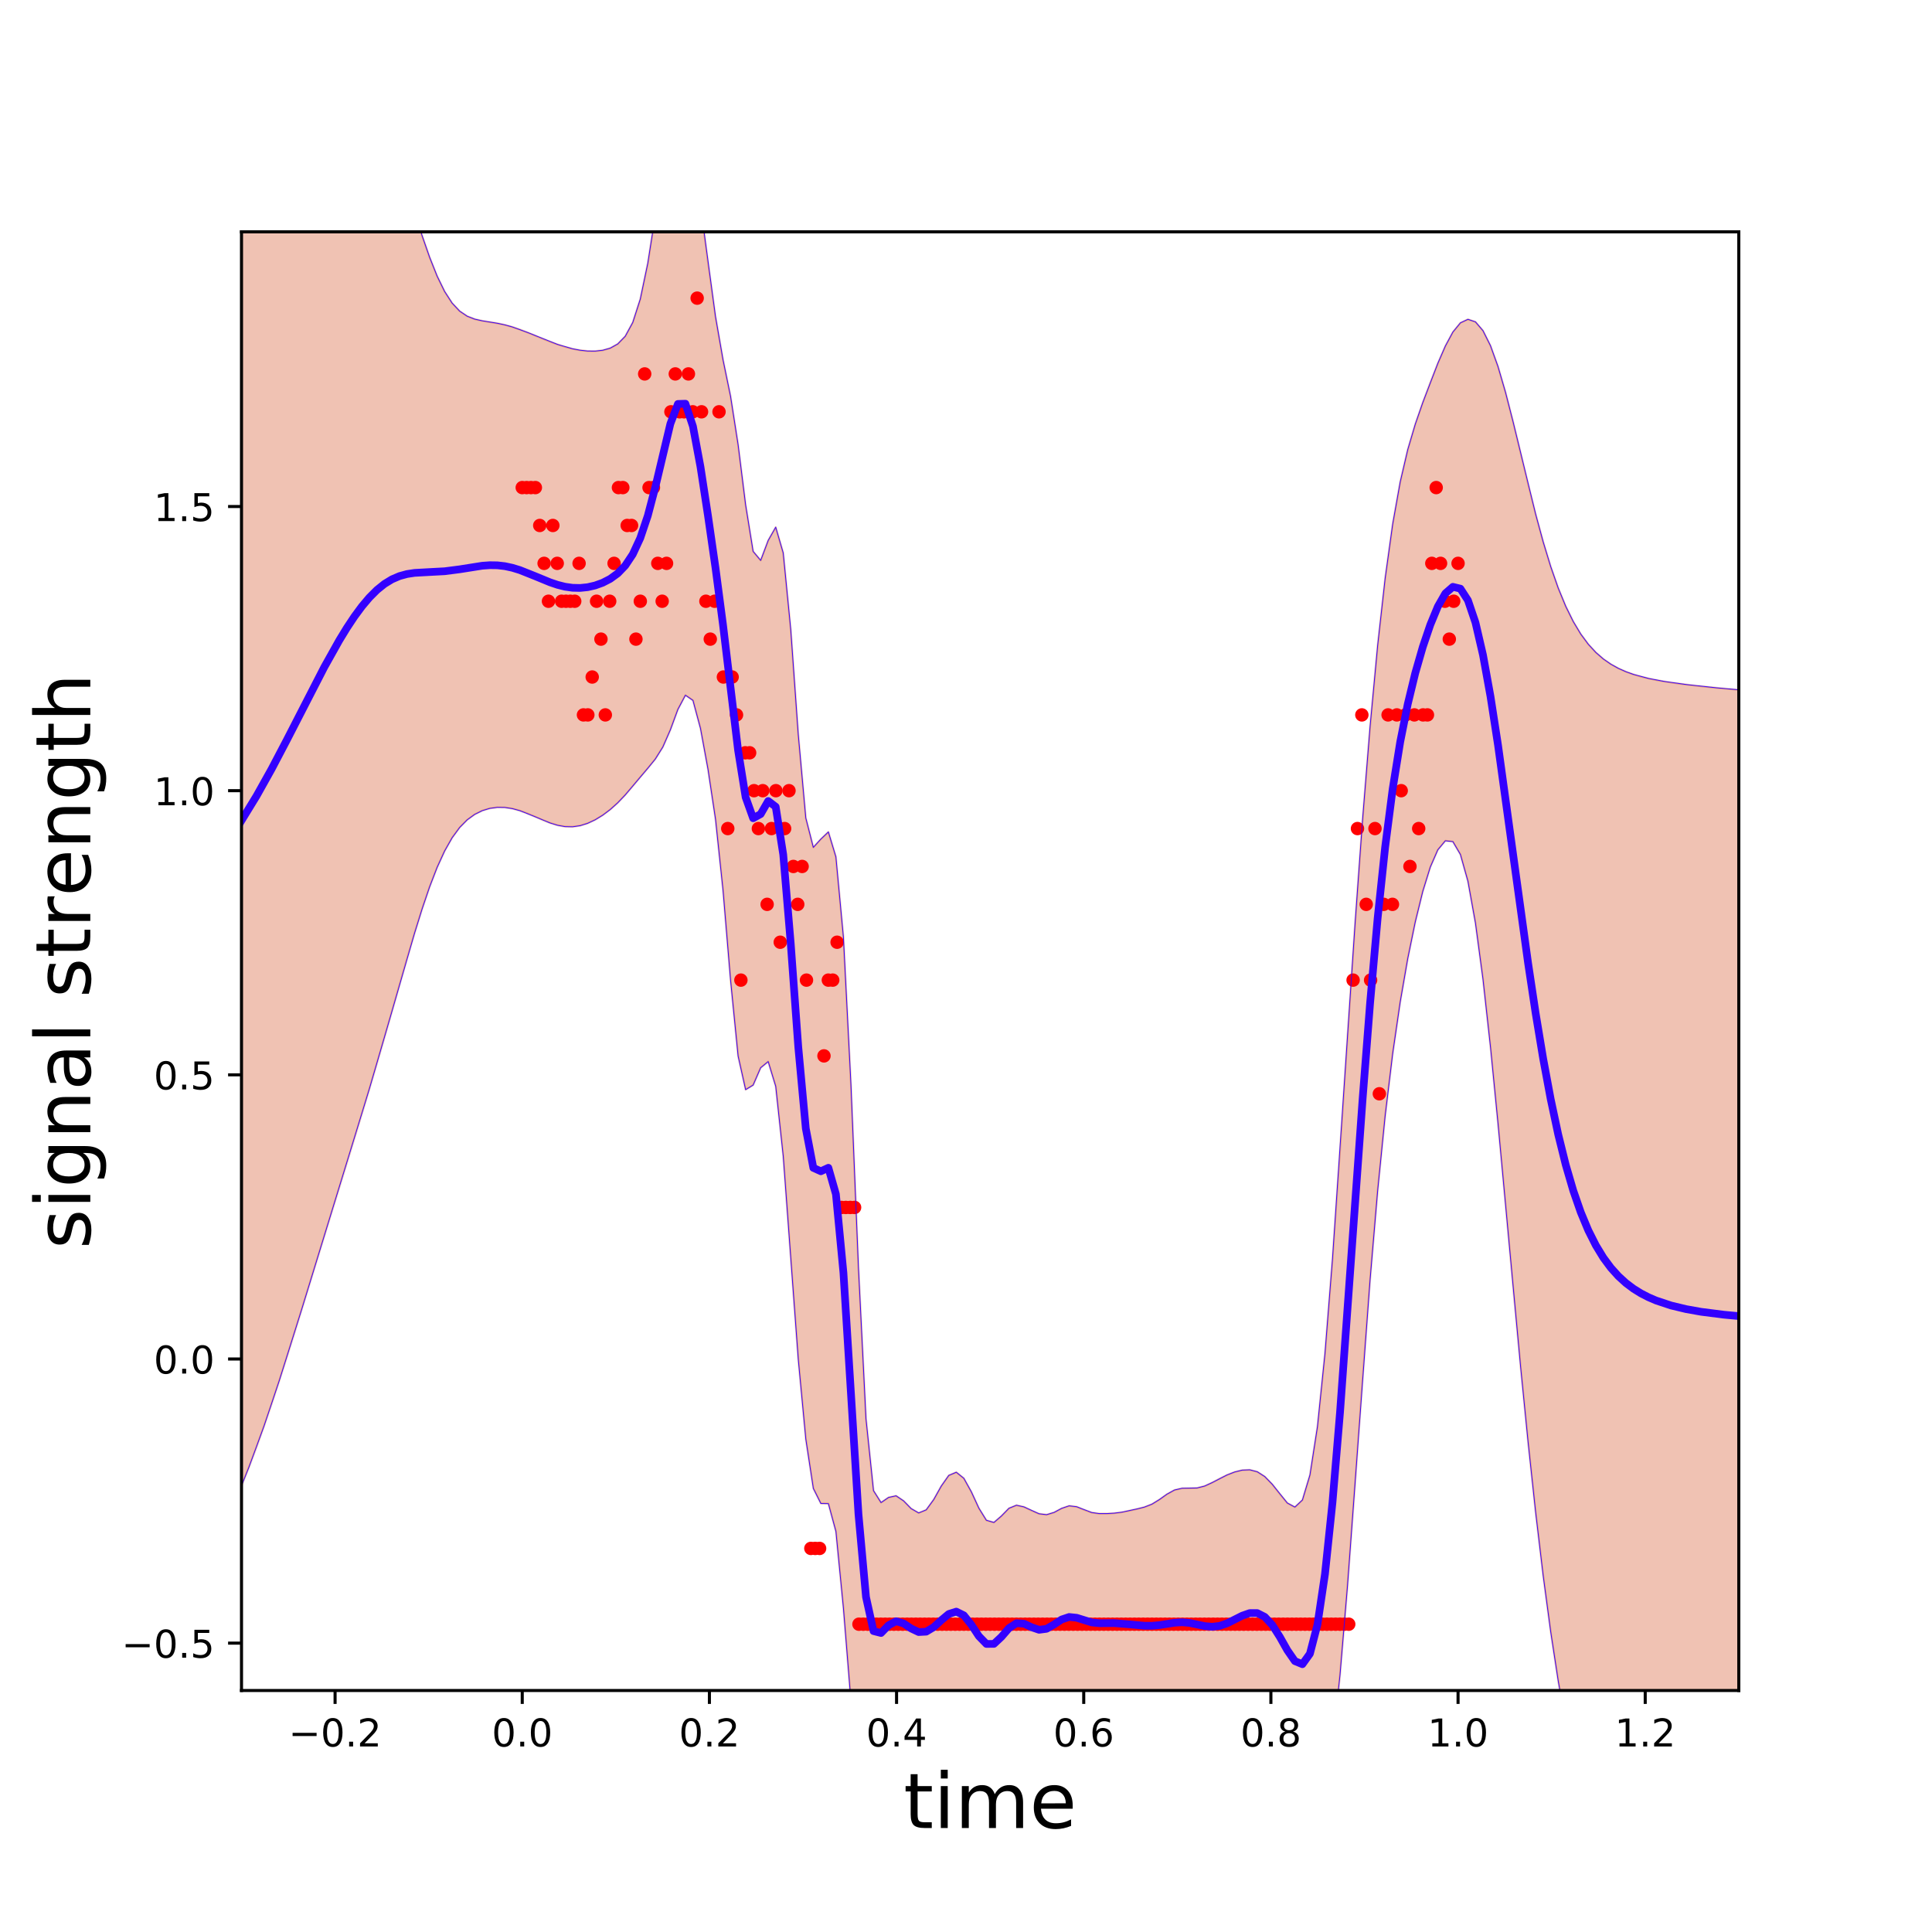 <?xml version="1.0" encoding="utf-8" standalone="no"?>
<!DOCTYPE svg PUBLIC "-//W3C//DTD SVG 1.1//EN"
  "http://www.w3.org/Graphics/SVG/1.1/DTD/svg11.dtd">
<!-- Created with matplotlib (http://matplotlib.org/) -->
<svg height="504pt" version="1.1" viewBox="0 0 504 504" width="504pt" xmlns="http://www.w3.org/2000/svg" xmlns:xlink="http://www.w3.org/1999/xlink">
 <defs>
  <style type="text/css">
*{stroke-linecap:butt;stroke-linejoin:round;}
  </style>
 </defs>
 <g id="figure_1">
  <g id="patch_1">
   <path d="M 0 504 
L 504 504 
L 504 0 
L 0 0 
z
" style="fill:none;"/>
  </g>
  <g id="axes_1">
   <g id="patch_2">
    <path d="M 63 441 
L 453.6 441 
L 453.6 60.48 
L 63 60.48 
z
" style="fill:none;"/>
   </g>
   <g id="patch_3">
    <path clip-path="url(#p4cba44357f)" d="M 63 40.498 
L 64.963 39.16 
L 66.926 37.792 
L 68.888 36.396 
L 70.851 34.977 
L 72.814 33.54 
L 74.777 32.095 
L 76.74 30.659 
L 78.703 29.253 
L 80.665 27.911 
L 82.628 26.68 
L 84.591 25.617 
L 86.554 24.796 
L 88.517 24.305 
L 90.479 24.242 
L 92.442 24.715 
L 94.405 25.837 
L 96.368 27.71 
L 98.331 30.417 
L 100.293 34 
L 102.256 38.438 
L 104.219 43.631 
L 106.182 49.389 
L 108.145 55.441 
L 110.108 61.454 
L 112.07 67.082 
L 114.033 72.016 
L 115.996 76.042 
L 117.959 79.075 
L 119.922 81.168 
L 121.884 82.485 
L 123.847 83.249 
L 125.81 83.688 
L 127.773 84 
L 129.736 84.324 
L 131.698 84.743 
L 133.661 85.289 
L 135.624 85.955 
L 137.587 86.712 
L 139.55 87.519 
L 141.513 88.334 
L 143.475 89.119 
L 145.438 89.84 
L 147.401 90.47 
L 149.364 90.983 
L 151.327 91.358 
L 153.289 91.571 
L 155.252 91.592 
L 157.215 91.374 
L 159.178 90.819 
L 161.141 89.73 
L 163.104 87.716 
L 165.066 84.114 
L 167.029 78.019 
L 168.992 68.649 
L 170.955 56.115 
L 172.918 42.25 
L 174.88 30.716 
L 176.843 25.69 
L 178.806 29.264 
L 180.769 39.719 
L 182.732 53.504 
L 184.694 68.385 
L 186.657 82.607 
L 188.62 93.858 
L 190.583 103.376 
L 192.546 115.962 
L 194.509 131.68 
L 196.471 143.836 
L 198.434 146.188 
L 200.397 140.979 
L 202.36 137.52 
L 204.323 144.24 
L 206.285 164.208 
L 208.248 191.629 
L 210.211 213.374 
L 212.174 221.044 
L 214.137 218.886 
L 216.099 217.023 
L 218.062 223.516 
L 220.025 244.467 
L 221.988 282.907 
L 223.951 330.747 
L 225.914 370.11 
L 227.876 388.862 
L 229.839 391.973 
L 231.802 390.629 
L 233.765 390.204 
L 235.728 391.53 
L 237.69 393.54 
L 239.653 394.673 
L 241.616 393.875 
L 243.579 391.183 
L 245.542 387.676 
L 247.505 384.885 
L 249.467 384.054 
L 251.43 385.628 
L 253.393 389.157 
L 255.356 393.418 
L 257.319 396.59 
L 259.281 397.164 
L 261.244 395.467 
L 263.207 393.459 
L 265.17 392.662 
L 267.133 393.104 
L 269.095 394.056 
L 271.058 394.892 
L 273.021 395.134 
L 274.984 394.537 
L 276.947 393.484 
L 278.91 392.821 
L 280.872 393.06 
L 282.835 393.873 
L 284.798 394.568 
L 286.761 394.849 
L 288.724 394.852 
L 290.686 394.732 
L 292.649 394.482 
L 294.612 394.087 
L 296.575 393.643 
L 298.538 393.154 
L 300.501 392.387 
L 302.463 391.178 
L 304.426 389.776 
L 306.389 388.695 
L 308.352 388.241 
L 310.315 388.23 
L 312.277 388.162 
L 314.24 387.666 
L 316.203 386.764 
L 318.166 385.714 
L 320.129 384.75 
L 322.091 383.99 
L 324.054 383.509 
L 326.017 383.427 
L 327.98 383.931 
L 329.943 385.186 
L 331.906 387.206 
L 333.868 389.727 
L 335.831 392.088 
L 337.794 393.148 
L 339.757 391.309 
L 341.72 384.781 
L 343.682 372.158 
L 345.645 353.053 
L 347.608 328.361 
L 349.571 299.969 
L 351.534 270.137 
L 353.496 240.899 
L 355.459 213.708 
L 357.422 189.399 
L 359.385 168.379 
L 361.348 150.816 
L 363.311 136.686 
L 365.273 125.704 
L 367.236 117.29 
L 369.199 110.655 
L 371.162 104.999 
L 373.125 99.76 
L 375.087 94.774 
L 377.05 90.257 
L 379.013 86.615 
L 380.976 84.219 
L 382.939 83.298 
L 384.902 83.959 
L 386.864 86.252 
L 388.827 90.175 
L 390.79 95.624 
L 392.753 102.356 
L 394.716 110.001 
L 396.678 118.119 
L 398.641 126.277 
L 400.604 134.102 
L 402.567 141.324 
L 404.53 147.777 
L 406.492 153.387 
L 408.455 158.156 
L 410.418 162.135 
L 412.381 165.405 
L 414.344 168.06 
L 416.307 170.196 
L 418.269 171.904 
L 420.232 173.266 
L 422.195 174.353 
L 424.158 175.224 
L 426.121 175.927 
L 428.083 176.503 
L 430.046 176.981 
L 432.009 177.385 
L 433.972 177.735 
L 435.935 178.042 
L 437.897 178.318 
L 439.86 178.57 
L 441.823 178.804 
L 443.786 179.022 
L 445.749 179.227 
L 447.712 179.421 
L 449.674 179.606 
L 451.637 179.782 
L 453.6 179.949 
L 453.6 506.707 
L 451.637 506.528 
L 449.674 506.316 
L 447.712 506.062 
L 445.749 505.759 
L 443.786 505.398 
L 441.823 504.966 
L 439.86 504.45 
L 437.897 503.831 
L 435.935 503.091 
L 433.972 502.202 
L 432.009 501.134 
L 430.046 499.85 
L 428.083 498.303 
L 426.121 496.44 
L 424.158 494.193 
L 422.195 491.484 
L 420.232 488.217 
L 418.269 484.283 
L 416.307 479.553 
L 414.344 473.883 
L 412.381 467.114 
L 410.418 459.075 
L 408.455 449.594 
L 406.492 438.509 
L 404.53 425.685 
L 402.567 411.034 
L 400.604 394.545 
L 398.641 376.31 
L 396.678 356.56 
L 394.716 335.691 
L 392.753 314.292 
L 390.79 293.147 
L 388.827 273.196 
L 386.864 255.448 
L 384.902 240.812 
L 382.939 229.907 
L 380.976 222.908 
L 379.013 219.559 
L 377.05 219.338 
L 375.087 221.697 
L 373.125 226.199 
L 371.162 232.543 
L 369.199 240.531 
L 367.236 250.1 
L 365.273 261.402 
L 363.311 274.861 
L 361.348 291.099 
L 359.385 310.695 
L 357.422 333.806 
L 355.459 359.795 
L 353.496 387.119 
L 351.534 413.589 
L 349.571 436.939 
L 347.608 455.424 
L 345.645 468.224 
L 343.682 475.486 
L 341.72 478.03 
L 339.757 476.975 
L 337.794 473.52 
L 335.831 468.902 
L 333.868 464.301 
L 331.906 460.638 
L 329.943 458.408 
L 327.98 457.673 
L 326.017 458.176 
L 324.054 459.469 
L 322.091 461 
L 320.129 462.19 
L 318.166 462.57 
L 316.203 461.979 
L 314.24 460.709 
L 312.277 459.377 
L 310.315 458.513 
L 308.352 458.164 
L 306.389 457.953 
L 304.426 457.491 
L 302.463 456.713 
L 300.501 455.841 
L 298.538 455.051 
L 296.575 454.272 
L 294.612 453.403 
L 292.649 452.593 
L 290.686 452.107 
L 288.724 452.005 
L 286.761 452.047 
L 284.798 451.915 
L 282.835 451.499 
L 280.872 450.993 
L 278.91 450.82 
L 276.947 451.472 
L 274.984 453.005 
L 273.021 454.68 
L 271.058 455.436 
L 269.095 454.923 
L 267.133 454.046 
L 265.17 454.226 
L 263.207 456.002 
L 261.244 458.546 
L 259.281 460.516 
L 257.319 461.107 
L 255.356 460.234 
L 253.393 458.534 
L 251.43 457.149 
L 249.467 456.787 
L 247.505 457.196 
L 245.542 457.674 
L 243.579 457.763 
L 241.616 457.432 
L 239.653 456.838 
L 237.69 456.106 
L 235.728 455.492 
L 233.765 455.666 
L 231.802 457.339 
L 229.839 460.031 
L 227.876 462.14 
L 225.914 463.115 
L 223.951 459.257 
L 221.988 443.827 
L 220.025 419.557 
L 218.062 399.492 
L 216.099 392.252 
L 214.137 392.215 
L 212.174 388.282 
L 210.211 375.426 
L 208.248 354.652 
L 206.285 328.231 
L 204.323 301.625 
L 202.36 283.393 
L 200.397 276.939 
L 198.434 278.548 
L 196.471 283.072 
L 194.509 284.263 
L 192.546 275.484 
L 190.583 255.737 
L 188.62 232.296 
L 186.657 213.737 
L 184.694 200.689 
L 182.732 190.021 
L 180.769 182.711 
L 178.806 181.364 
L 176.843 185.068 
L 174.88 190.4 
L 172.918 194.878 
L 170.955 198.013 
L 168.992 200.418 
L 167.029 202.72 
L 165.066 205.088 
L 163.104 207.382 
L 161.141 209.44 
L 159.178 211.202 
L 157.215 212.674 
L 155.252 213.871 
L 153.289 214.788 
L 151.327 215.401 
L 149.364 215.687 
L 147.401 215.642 
L 145.438 215.29 
L 143.475 214.684 
L 141.513 213.904 
L 139.55 213.047 
L 137.587 212.21 
L 135.624 211.486 
L 133.661 210.946 
L 131.698 210.645 
L 129.736 210.617 
L 127.773 210.885 
L 125.81 211.478 
L 123.847 212.447 
L 121.884 213.871 
L 119.922 215.86 
L 117.959 218.536 
L 115.996 221.998 
L 114.033 226.29 
L 112.07 231.378 
L 110.108 237.153 
L 108.145 243.454 
L 106.182 250.104 
L 104.219 256.935 
L 102.256 263.814 
L 100.293 270.651 
L 98.331 277.394 
L 96.368 284.025 
L 94.405 290.553 
L 92.442 296.998 
L 90.479 303.387 
L 88.517 309.746 
L 86.554 316.1 
L 84.591 322.464 
L 82.628 328.841 
L 80.665 335.226 
L 78.703 341.598 
L 76.74 347.928 
L 74.777 354.177 
L 72.814 360.301 
L 70.851 366.254 
L 68.888 371.994 
L 66.926 377.482 
L 64.963 382.688 
L 63 387.589 
z
" style="fill:#cc3300;opacity:0.3;stroke:#cc3300;stroke-linejoin:miter;stroke-width:0.5;"/>
   </g>
   <g id="matplotlib.axis_1">
    <g id="xtick_1">
     <g id="line2d_1">
      <defs>
       <path d="M 0 0 
L 0 3.5 
" id="m734bd3a373" style="stroke:#000000;stroke-width:0.8;"/>
      </defs>
      <g>
       <use style="stroke:#000000;stroke-width:0.8;" x="87.412" xlink:href="#m734bd3a373" y="441"/>
      </g>
     </g>
     <g id="text_1">
      <!-- −0.2 -->
      <defs>
       <path d="M 10.594 35.5 
L 73.188 35.5 
L 73.188 27.203 
L 10.594 27.203 
z
" id="DejaVuSans-2212"/>
       <path d="M 31.781 66.406 
Q 24.172 66.406 20.328 58.906 
Q 16.5 51.422 16.5 36.375 
Q 16.5 21.391 20.328 13.891 
Q 24.172 6.391 31.781 6.391 
Q 39.453 6.391 43.281 13.891 
Q 47.125 21.391 47.125 36.375 
Q 47.125 51.422 43.281 58.906 
Q 39.453 66.406 31.781 66.406 
z
M 31.781 74.219 
Q 44.047 74.219 50.516 64.516 
Q 56.984 54.828 56.984 36.375 
Q 56.984 17.969 50.516 8.266 
Q 44.047 -1.422 31.781 -1.422 
Q 19.531 -1.422 13.062 8.266 
Q 6.594 17.969 6.594 36.375 
Q 6.594 54.828 13.062 64.516 
Q 19.531 74.219 31.781 74.219 
z
" id="DejaVuSans-30"/>
       <path d="M 10.688 12.406 
L 21 12.406 
L 21 0 
L 10.688 0 
z
" id="DejaVuSans-2e"/>
       <path d="M 19.188 8.297 
L 53.609 8.297 
L 53.609 0 
L 7.328 0 
L 7.328 8.297 
Q 12.938 14.109 22.625 23.891 
Q 32.328 33.688 34.812 36.531 
Q 39.547 41.844 41.422 45.531 
Q 43.312 49.219 43.312 52.781 
Q 43.312 58.594 39.234 62.25 
Q 35.156 65.922 28.609 65.922 
Q 23.969 65.922 18.812 64.312 
Q 13.672 62.703 7.812 59.422 
L 7.812 69.391 
Q 13.766 71.781 18.938 73 
Q 24.125 74.219 28.422 74.219 
Q 39.75 74.219 46.484 68.547 
Q 53.219 62.891 53.219 53.422 
Q 53.219 48.922 51.531 44.891 
Q 49.859 40.875 45.406 35.406 
Q 44.188 33.984 37.641 27.219 
Q 31.109 20.453 19.188 8.297 
z
" id="DejaVuSans-32"/>
      </defs>
      <g transform="translate(75.271 455.598)scale(0.1 -0.1)">
       <use xlink:href="#DejaVuSans-2212"/>
       <use x="83.789" xlink:href="#DejaVuSans-30"/>
       <use x="147.412" xlink:href="#DejaVuSans-2e"/>
       <use x="179.199" xlink:href="#DejaVuSans-32"/>
      </g>
     </g>
    </g>
    <g id="xtick_2">
     <g id="line2d_2">
      <g>
       <use style="stroke:#000000;stroke-width:0.8;" x="136.238" xlink:href="#m734bd3a373" y="441"/>
      </g>
     </g>
     <g id="text_2">
      <!-- 0.0 -->
      <g transform="translate(128.286 455.598)scale(0.1 -0.1)">
       <use xlink:href="#DejaVuSans-30"/>
       <use x="63.623" xlink:href="#DejaVuSans-2e"/>
       <use x="95.41" xlink:href="#DejaVuSans-30"/>
      </g>
     </g>
    </g>
    <g id="xtick_3">
     <g id="line2d_3">
      <g>
       <use style="stroke:#000000;stroke-width:0.8;" x="185.062" xlink:href="#m734bd3a373" y="441"/>
      </g>
     </g>
     <g id="text_3">
      <!-- 0.2 -->
      <g transform="translate(177.111 455.598)scale(0.1 -0.1)">
       <use xlink:href="#DejaVuSans-30"/>
       <use x="63.623" xlink:href="#DejaVuSans-2e"/>
       <use x="95.41" xlink:href="#DejaVuSans-32"/>
      </g>
     </g>
    </g>
    <g id="xtick_4">
     <g id="line2d_4">
      <g>
       <use style="stroke:#000000;stroke-width:0.8;" x="233.887" xlink:href="#m734bd3a373" y="441"/>
      </g>
     </g>
     <g id="text_4">
      <!-- 0.4 -->
      <defs>
       <path d="M 37.797 64.312 
L 12.891 25.391 
L 37.797 25.391 
z
M 35.203 72.906 
L 47.609 72.906 
L 47.609 25.391 
L 58.016 25.391 
L 58.016 17.188 
L 47.609 17.188 
L 47.609 0 
L 37.797 0 
L 37.797 17.188 
L 4.891 17.188 
L 4.891 26.703 
z
" id="DejaVuSans-34"/>
      </defs>
      <g transform="translate(225.936 455.598)scale(0.1 -0.1)">
       <use xlink:href="#DejaVuSans-30"/>
       <use x="63.623" xlink:href="#DejaVuSans-2e"/>
       <use x="95.41" xlink:href="#DejaVuSans-34"/>
      </g>
     </g>
    </g>
    <g id="xtick_5">
     <g id="line2d_5">
      <g>
       <use style="stroke:#000000;stroke-width:0.8;" x="282.712" xlink:href="#m734bd3a373" y="441"/>
      </g>
     </g>
     <g id="text_5">
      <!-- 0.6 -->
      <defs>
       <path d="M 33.016 40.375 
Q 26.375 40.375 22.484 35.828 
Q 18.609 31.297 18.609 23.391 
Q 18.609 15.531 22.484 10.953 
Q 26.375 6.391 33.016 6.391 
Q 39.656 6.391 43.531 10.953 
Q 47.406 15.531 47.406 23.391 
Q 47.406 31.297 43.531 35.828 
Q 39.656 40.375 33.016 40.375 
z
M 52.594 71.297 
L 52.594 62.312 
Q 48.875 64.062 45.094 64.984 
Q 41.312 65.922 37.594 65.922 
Q 27.828 65.922 22.672 59.328 
Q 17.531 52.734 16.797 39.406 
Q 19.672 43.656 24.016 45.922 
Q 28.375 48.188 33.594 48.188 
Q 44.578 48.188 50.953 41.516 
Q 57.328 34.859 57.328 23.391 
Q 57.328 12.156 50.688 5.359 
Q 44.047 -1.422 33.016 -1.422 
Q 20.359 -1.422 13.672 8.266 
Q 6.984 17.969 6.984 36.375 
Q 6.984 53.656 15.188 63.938 
Q 23.391 74.219 37.203 74.219 
Q 40.922 74.219 44.703 73.484 
Q 48.484 72.75 52.594 71.297 
z
" id="DejaVuSans-36"/>
      </defs>
      <g transform="translate(274.761 455.598)scale(0.1 -0.1)">
       <use xlink:href="#DejaVuSans-30"/>
       <use x="63.623" xlink:href="#DejaVuSans-2e"/>
       <use x="95.41" xlink:href="#DejaVuSans-36"/>
      </g>
     </g>
    </g>
    <g id="xtick_6">
     <g id="line2d_6">
      <g>
       <use style="stroke:#000000;stroke-width:0.8;" x="331.538" xlink:href="#m734bd3a373" y="441"/>
      </g>
     </g>
     <g id="text_6">
      <!-- 0.8 -->
      <defs>
       <path d="M 31.781 34.625 
Q 24.75 34.625 20.719 30.859 
Q 16.703 27.094 16.703 20.516 
Q 16.703 13.922 20.719 10.156 
Q 24.75 6.391 31.781 6.391 
Q 38.812 6.391 42.859 10.172 
Q 46.922 13.969 46.922 20.516 
Q 46.922 27.094 42.891 30.859 
Q 38.875 34.625 31.781 34.625 
z
M 21.922 38.812 
Q 15.578 40.375 12.031 44.719 
Q 8.5 49.078 8.5 55.328 
Q 8.5 64.062 14.719 69.141 
Q 20.953 74.219 31.781 74.219 
Q 42.672 74.219 48.875 69.141 
Q 55.078 64.062 55.078 55.328 
Q 55.078 49.078 51.531 44.719 
Q 48 40.375 41.703 38.812 
Q 48.828 37.156 52.797 32.312 
Q 56.781 27.484 56.781 20.516 
Q 56.781 9.906 50.312 4.234 
Q 43.844 -1.422 31.781 -1.422 
Q 19.734 -1.422 13.25 4.234 
Q 6.781 9.906 6.781 20.516 
Q 6.781 27.484 10.781 32.312 
Q 14.797 37.156 21.922 38.812 
z
M 18.312 54.391 
Q 18.312 48.734 21.844 45.562 
Q 25.391 42.391 31.781 42.391 
Q 38.141 42.391 41.719 45.562 
Q 45.312 48.734 45.312 54.391 
Q 45.312 60.062 41.719 63.234 
Q 38.141 66.406 31.781 66.406 
Q 25.391 66.406 21.844 63.234 
Q 18.312 60.062 18.312 54.391 
z
" id="DejaVuSans-38"/>
      </defs>
      <g transform="translate(323.586 455.598)scale(0.1 -0.1)">
       <use xlink:href="#DejaVuSans-30"/>
       <use x="63.623" xlink:href="#DejaVuSans-2e"/>
       <use x="95.41" xlink:href="#DejaVuSans-38"/>
      </g>
     </g>
    </g>
    <g id="xtick_7">
     <g id="line2d_7">
      <g>
       <use style="stroke:#000000;stroke-width:0.8;" x="380.363" xlink:href="#m734bd3a373" y="441"/>
      </g>
     </g>
     <g id="text_7">
      <!-- 1.0 -->
      <defs>
       <path d="M 12.406 8.297 
L 28.516 8.297 
L 28.516 63.922 
L 10.984 60.406 
L 10.984 69.391 
L 28.422 72.906 
L 38.281 72.906 
L 38.281 8.297 
L 54.391 8.297 
L 54.391 0 
L 12.406 0 
z
" id="DejaVuSans-31"/>
      </defs>
      <g transform="translate(372.411 455.598)scale(0.1 -0.1)">
       <use xlink:href="#DejaVuSans-31"/>
       <use x="63.623" xlink:href="#DejaVuSans-2e"/>
       <use x="95.41" xlink:href="#DejaVuSans-30"/>
      </g>
     </g>
    </g>
    <g id="xtick_8">
     <g id="line2d_8">
      <g>
       <use style="stroke:#000000;stroke-width:0.8;" x="429.188" xlink:href="#m734bd3a373" y="441"/>
      </g>
     </g>
     <g id="text_8">
      <!-- 1.2 -->
      <g transform="translate(421.236 455.598)scale(0.1 -0.1)">
       <use xlink:href="#DejaVuSans-31"/>
       <use x="63.623" xlink:href="#DejaVuSans-2e"/>
       <use x="95.41" xlink:href="#DejaVuSans-32"/>
      </g>
     </g>
    </g>
    <g id="text_9">
     <!-- time -->
     <defs>
      <path d="M 18.312 70.219 
L 18.312 54.688 
L 36.812 54.688 
L 36.812 47.703 
L 18.312 47.703 
L 18.312 18.016 
Q 18.312 11.328 20.141 9.422 
Q 21.969 7.516 27.594 7.516 
L 36.812 7.516 
L 36.812 0 
L 27.594 0 
Q 17.188 0 13.234 3.875 
Q 9.281 7.766 9.281 18.016 
L 9.281 47.703 
L 2.688 47.703 
L 2.688 54.688 
L 9.281 54.688 
L 9.281 70.219 
z
" id="DejaVuSans-74"/>
      <path d="M 9.422 54.688 
L 18.406 54.688 
L 18.406 0 
L 9.422 0 
z
M 9.422 75.984 
L 18.406 75.984 
L 18.406 64.594 
L 9.422 64.594 
z
" id="DejaVuSans-69"/>
      <path d="M 52 44.188 
Q 55.375 50.25 60.062 53.125 
Q 64.75 56 71.094 56 
Q 79.641 56 84.281 50.016 
Q 88.922 44.047 88.922 33.016 
L 88.922 0 
L 79.891 0 
L 79.891 32.719 
Q 79.891 40.578 77.094 44.375 
Q 74.312 48.188 68.609 48.188 
Q 61.625 48.188 57.562 43.547 
Q 53.516 38.922 53.516 30.906 
L 53.516 0 
L 44.484 0 
L 44.484 32.719 
Q 44.484 40.625 41.703 44.406 
Q 38.922 48.188 33.109 48.188 
Q 26.219 48.188 22.156 43.531 
Q 18.109 38.875 18.109 30.906 
L 18.109 0 
L 9.078 0 
L 9.078 54.688 
L 18.109 54.688 
L 18.109 46.188 
Q 21.188 51.219 25.484 53.609 
Q 29.781 56 35.688 56 
Q 41.656 56 45.828 52.969 
Q 50 49.953 52 44.188 
z
" id="DejaVuSans-6d"/>
      <path d="M 56.203 29.594 
L 56.203 25.203 
L 14.891 25.203 
Q 15.484 15.922 20.484 11.062 
Q 25.484 6.203 34.422 6.203 
Q 39.594 6.203 44.453 7.469 
Q 49.312 8.734 54.109 11.281 
L 54.109 2.781 
Q 49.266 0.734 44.188 -0.344 
Q 39.109 -1.422 33.891 -1.422 
Q 20.797 -1.422 13.156 6.188 
Q 5.516 13.812 5.516 26.812 
Q 5.516 40.234 12.766 48.109 
Q 20.016 56 32.328 56 
Q 43.359 56 49.781 48.891 
Q 56.203 41.797 56.203 29.594 
z
M 47.219 32.234 
Q 47.125 39.594 43.094 43.984 
Q 39.062 48.391 32.422 48.391 
Q 24.906 48.391 20.391 44.141 
Q 15.875 39.891 15.188 32.172 
z
" id="DejaVuSans-65"/>
     </defs>
     <g transform="translate(235.708 476.875)scale(0.2 -0.2)">
      <use xlink:href="#DejaVuSans-74"/>
      <use x="39.209" xlink:href="#DejaVuSans-69"/>
      <use x="66.992" xlink:href="#DejaVuSans-6d"/>
      <use x="164.404" xlink:href="#DejaVuSans-65"/>
     </g>
    </g>
   </g>
   <g id="matplotlib.axis_2">
    <g id="ytick_1">
     <g id="line2d_9">
      <defs>
       <path d="M 0 0 
L -3.5 0 
" id="mbf42550486" style="stroke:#000000;stroke-width:0.8;"/>
      </defs>
      <g>
       <use style="stroke:#000000;stroke-width:0.8;" x="63" xlink:href="#mbf42550486" y="428.645"/>
      </g>
     </g>
     <g id="text_10">
      <!-- −0.5 -->
      <defs>
       <path d="M 10.797 72.906 
L 49.516 72.906 
L 49.516 64.594 
L 19.828 64.594 
L 19.828 46.734 
Q 21.969 47.469 24.109 47.828 
Q 26.266 48.188 28.422 48.188 
Q 40.625 48.188 47.75 41.5 
Q 54.891 34.812 54.891 23.391 
Q 54.891 11.625 47.562 5.094 
Q 40.234 -1.422 26.906 -1.422 
Q 22.312 -1.422 17.547 -0.641 
Q 12.797 0.141 7.719 1.703 
L 7.719 11.625 
Q 12.109 9.234 16.797 8.062 
Q 21.484 6.891 26.703 6.891 
Q 35.156 6.891 40.078 11.328 
Q 45.016 15.766 45.016 23.391 
Q 45.016 31 40.078 35.438 
Q 35.156 39.891 26.703 39.891 
Q 22.75 39.891 18.812 39.016 
Q 14.891 38.141 10.797 36.281 
z
" id="DejaVuSans-35"/>
      </defs>
      <g transform="translate(31.717 432.445)scale(0.1 -0.1)">
       <use xlink:href="#DejaVuSans-2212"/>
       <use x="83.789" xlink:href="#DejaVuSans-30"/>
       <use x="147.412" xlink:href="#DejaVuSans-2e"/>
       <use x="179.199" xlink:href="#DejaVuSans-35"/>
      </g>
     </g>
    </g>
    <g id="ytick_2">
     <g id="line2d_10">
      <g>
       <use style="stroke:#000000;stroke-width:0.8;" x="63" xlink:href="#mbf42550486" y="354.518"/>
      </g>
     </g>
     <g id="text_11">
      <!-- 0.0 -->
      <g transform="translate(40.097 358.317)scale(0.1 -0.1)">
       <use xlink:href="#DejaVuSans-30"/>
       <use x="63.623" xlink:href="#DejaVuSans-2e"/>
       <use x="95.41" xlink:href="#DejaVuSans-30"/>
      </g>
     </g>
    </g>
    <g id="ytick_3">
     <g id="line2d_11">
      <g>
       <use style="stroke:#000000;stroke-width:0.8;" x="63" xlink:href="#mbf42550486" y="280.391"/>
      </g>
     </g>
     <g id="text_12">
      <!-- 0.5 -->
      <g transform="translate(40.097 284.19)scale(0.1 -0.1)">
       <use xlink:href="#DejaVuSans-30"/>
       <use x="63.623" xlink:href="#DejaVuSans-2e"/>
       <use x="95.41" xlink:href="#DejaVuSans-35"/>
      </g>
     </g>
    </g>
    <g id="ytick_4">
     <g id="line2d_12">
      <g>
       <use style="stroke:#000000;stroke-width:0.8;" x="63" xlink:href="#mbf42550486" y="206.264"/>
      </g>
     </g>
     <g id="text_13">
      <!-- 1.0 -->
      <g transform="translate(40.097 210.063)scale(0.1 -0.1)">
       <use xlink:href="#DejaVuSans-31"/>
       <use x="63.623" xlink:href="#DejaVuSans-2e"/>
       <use x="95.41" xlink:href="#DejaVuSans-30"/>
      </g>
     </g>
    </g>
    <g id="ytick_5">
     <g id="line2d_13">
      <g>
       <use style="stroke:#000000;stroke-width:0.8;" x="63" xlink:href="#mbf42550486" y="132.136"/>
      </g>
     </g>
     <g id="text_14">
      <!-- 1.5 -->
      <g transform="translate(40.097 135.936)scale(0.1 -0.1)">
       <use xlink:href="#DejaVuSans-31"/>
       <use x="63.623" xlink:href="#DejaVuSans-2e"/>
       <use x="95.41" xlink:href="#DejaVuSans-35"/>
      </g>
     </g>
    </g>
    <g id="text_15">
     <!-- signal strength -->
     <defs>
      <path d="M 44.281 53.078 
L 44.281 44.578 
Q 40.484 46.531 36.375 47.5 
Q 32.281 48.484 27.875 48.484 
Q 21.188 48.484 17.844 46.438 
Q 14.5 44.391 14.5 40.281 
Q 14.5 37.156 16.891 35.375 
Q 19.281 33.594 26.516 31.984 
L 29.594 31.297 
Q 39.156 29.25 43.188 25.516 
Q 47.219 21.781 47.219 15.094 
Q 47.219 7.469 41.188 3.016 
Q 35.156 -1.422 24.609 -1.422 
Q 20.219 -1.422 15.453 -0.562 
Q 10.688 0.297 5.422 2 
L 5.422 11.281 
Q 10.406 8.688 15.234 7.391 
Q 20.062 6.109 24.812 6.109 
Q 31.156 6.109 34.562 8.281 
Q 37.984 10.453 37.984 14.406 
Q 37.984 18.062 35.516 20.016 
Q 33.062 21.969 24.703 23.781 
L 21.578 24.516 
Q 13.234 26.266 9.516 29.906 
Q 5.812 33.547 5.812 39.891 
Q 5.812 47.609 11.281 51.797 
Q 16.75 56 26.812 56 
Q 31.781 56 36.172 55.266 
Q 40.578 54.547 44.281 53.078 
z
" id="DejaVuSans-73"/>
      <path d="M 45.406 27.984 
Q 45.406 37.75 41.375 43.109 
Q 37.359 48.484 30.078 48.484 
Q 22.859 48.484 18.828 43.109 
Q 14.797 37.75 14.797 27.984 
Q 14.797 18.266 18.828 12.891 
Q 22.859 7.516 30.078 7.516 
Q 37.359 7.516 41.375 12.891 
Q 45.406 18.266 45.406 27.984 
z
M 54.391 6.781 
Q 54.391 -7.172 48.188 -13.984 
Q 42 -20.797 29.203 -20.797 
Q 24.469 -20.797 20.266 -20.094 
Q 16.062 -19.391 12.109 -17.922 
L 12.109 -9.188 
Q 16.062 -11.328 19.922 -12.344 
Q 23.781 -13.375 27.781 -13.375 
Q 36.625 -13.375 41.016 -8.766 
Q 45.406 -4.156 45.406 5.172 
L 45.406 9.625 
Q 42.625 4.781 38.281 2.391 
Q 33.938 0 27.875 0 
Q 17.828 0 11.672 7.656 
Q 5.516 15.328 5.516 27.984 
Q 5.516 40.672 11.672 48.328 
Q 17.828 56 27.875 56 
Q 33.938 56 38.281 53.609 
Q 42.625 51.219 45.406 46.391 
L 45.406 54.688 
L 54.391 54.688 
z
" id="DejaVuSans-67"/>
      <path d="M 54.891 33.016 
L 54.891 0 
L 45.906 0 
L 45.906 32.719 
Q 45.906 40.484 42.875 44.328 
Q 39.844 48.188 33.797 48.188 
Q 26.516 48.188 22.312 43.547 
Q 18.109 38.922 18.109 30.906 
L 18.109 0 
L 9.078 0 
L 9.078 54.688 
L 18.109 54.688 
L 18.109 46.188 
Q 21.344 51.125 25.703 53.562 
Q 30.078 56 35.797 56 
Q 45.219 56 50.047 50.172 
Q 54.891 44.344 54.891 33.016 
z
" id="DejaVuSans-6e"/>
      <path d="M 34.281 27.484 
Q 23.391 27.484 19.188 25 
Q 14.984 22.516 14.984 16.5 
Q 14.984 11.719 18.141 8.906 
Q 21.297 6.109 26.703 6.109 
Q 34.188 6.109 38.703 11.406 
Q 43.219 16.703 43.219 25.484 
L 43.219 27.484 
z
M 52.203 31.203 
L 52.203 0 
L 43.219 0 
L 43.219 8.297 
Q 40.141 3.328 35.547 0.953 
Q 30.953 -1.422 24.312 -1.422 
Q 15.922 -1.422 10.953 3.297 
Q 6 8.016 6 15.922 
Q 6 25.141 12.172 29.828 
Q 18.359 34.516 30.609 34.516 
L 43.219 34.516 
L 43.219 35.406 
Q 43.219 41.609 39.141 45 
Q 35.062 48.391 27.688 48.391 
Q 23 48.391 18.547 47.266 
Q 14.109 46.141 10.016 43.891 
L 10.016 52.203 
Q 14.938 54.109 19.578 55.047 
Q 24.219 56 28.609 56 
Q 40.484 56 46.344 49.844 
Q 52.203 43.703 52.203 31.203 
z
" id="DejaVuSans-61"/>
      <path d="M 9.422 75.984 
L 18.406 75.984 
L 18.406 0 
L 9.422 0 
z
" id="DejaVuSans-6c"/>
      <path id="DejaVuSans-20"/>
      <path d="M 41.109 46.297 
Q 39.594 47.172 37.812 47.578 
Q 36.031 48 33.891 48 
Q 26.266 48 22.188 43.047 
Q 18.109 38.094 18.109 28.812 
L 18.109 0 
L 9.078 0 
L 9.078 54.688 
L 18.109 54.688 
L 18.109 46.188 
Q 20.953 51.172 25.484 53.578 
Q 30.031 56 36.531 56 
Q 37.453 56 38.578 55.875 
Q 39.703 55.766 41.062 55.516 
z
" id="DejaVuSans-72"/>
      <path d="M 54.891 33.016 
L 54.891 0 
L 45.906 0 
L 45.906 32.719 
Q 45.906 40.484 42.875 44.328 
Q 39.844 48.188 33.797 48.188 
Q 26.516 48.188 22.312 43.547 
Q 18.109 38.922 18.109 30.906 
L 18.109 0 
L 9.078 0 
L 9.078 75.984 
L 18.109 75.984 
L 18.109 46.188 
Q 21.344 51.125 25.703 53.562 
Q 30.078 56 35.797 56 
Q 45.219 56 50.047 50.172 
Q 54.891 44.344 54.891 33.016 
z
" id="DejaVuSans-68"/>
     </defs>
     <g transform="translate(23.558 325.832)rotate(-90)scale(0.2 -0.2)">
      <use xlink:href="#DejaVuSans-73"/>
      <use x="52.1" xlink:href="#DejaVuSans-69"/>
      <use x="79.883" xlink:href="#DejaVuSans-67"/>
      <use x="143.359" xlink:href="#DejaVuSans-6e"/>
      <use x="206.738" xlink:href="#DejaVuSans-61"/>
      <use x="268.018" xlink:href="#DejaVuSans-6c"/>
      <use x="295.801" xlink:href="#DejaVuSans-20"/>
      <use x="327.588" xlink:href="#DejaVuSans-73"/>
      <use x="379.688" xlink:href="#DejaVuSans-74"/>
      <use x="418.896" xlink:href="#DejaVuSans-72"/>
      <use x="459.979" xlink:href="#DejaVuSans-65"/>
      <use x="521.502" xlink:href="#DejaVuSans-6e"/>
      <use x="584.881" xlink:href="#DejaVuSans-67"/>
      <use x="648.357" xlink:href="#DejaVuSans-74"/>
      <use x="687.566" xlink:href="#DejaVuSans-68"/>
     </g>
    </g>
   </g>
   <g id="line2d_14">
    <defs>
     <path d="M 0 1.25 
C 0.332 1.25 0.649 1.118 0.884 0.884 
C 1.118 0.649 1.25 0.332 1.25 0 
C 1.25 -0.332 1.118 -0.649 0.884 -0.884 
C 0.649 -1.118 0.332 -1.25 0 -1.25 
C -0.332 -1.25 -0.649 -1.118 -0.884 -0.884 
C -1.118 -0.649 -1.25 -0.332 -1.25 0 
C -1.25 0.332 -1.118 0.649 -0.884 0.884 
C -0.649 1.118 -0.332 1.25 0 1.25 
z
" id="m0944c8e574" style="stroke:#ff0000;"/>
    </defs>
    <g clip-path="url(#p4cba44357f)">
     <use style="fill:#ff0000;stroke:#ff0000;" x="136.238" xlink:href="#m0944c8e574" y="127.195"/>
     <use style="fill:#ff0000;stroke:#ff0000;" x="137.378" xlink:href="#m0944c8e574" y="127.195"/>
     <use style="fill:#ff0000;stroke:#ff0000;" x="138.519" xlink:href="#m0944c8e574" y="127.195"/>
     <use style="fill:#ff0000;stroke:#ff0000;" x="139.66" xlink:href="#m0944c8e574" y="127.195"/>
     <use style="fill:#ff0000;stroke:#ff0000;" x="140.801" xlink:href="#m0944c8e574" y="137.078"/>
     <use style="fill:#ff0000;stroke:#ff0000;" x="141.941" xlink:href="#m0944c8e574" y="146.962"/>
     <use style="fill:#ff0000;stroke:#ff0000;" x="143.082" xlink:href="#m0944c8e574" y="156.845"/>
     <use style="fill:#ff0000;stroke:#ff0000;" x="144.223" xlink:href="#m0944c8e574" y="137.078"/>
     <use style="fill:#ff0000;stroke:#ff0000;" x="145.364" xlink:href="#m0944c8e574" y="146.962"/>
     <use style="fill:#ff0000;stroke:#ff0000;" x="146.504" xlink:href="#m0944c8e574" y="156.845"/>
     <use style="fill:#ff0000;stroke:#ff0000;" x="147.645" xlink:href="#m0944c8e574" y="156.845"/>
     <use style="fill:#ff0000;stroke:#ff0000;" x="148.786" xlink:href="#m0944c8e574" y="156.845"/>
     <use style="fill:#ff0000;stroke:#ff0000;" x="149.927" xlink:href="#m0944c8e574" y="156.845"/>
     <use style="fill:#ff0000;stroke:#ff0000;" x="151.068" xlink:href="#m0944c8e574" y="146.962"/>
     <use style="fill:#ff0000;stroke:#ff0000;" x="152.208" xlink:href="#m0944c8e574" y="186.496"/>
     <use style="fill:#ff0000;stroke:#ff0000;" x="153.349" xlink:href="#m0944c8e574" y="186.496"/>
     <use style="fill:#ff0000;stroke:#ff0000;" x="154.49" xlink:href="#m0944c8e574" y="176.613"/>
     <use style="fill:#ff0000;stroke:#ff0000;" x="155.631" xlink:href="#m0944c8e574" y="156.845"/>
     <use style="fill:#ff0000;stroke:#ff0000;" x="156.771" xlink:href="#m0944c8e574" y="166.729"/>
     <use style="fill:#ff0000;stroke:#ff0000;" x="157.912" xlink:href="#m0944c8e574" y="186.496"/>
     <use style="fill:#ff0000;stroke:#ff0000;" x="159.053" xlink:href="#m0944c8e574" y="156.845"/>
     <use style="fill:#ff0000;stroke:#ff0000;" x="160.194" xlink:href="#m0944c8e574" y="146.962"/>
     <use style="fill:#ff0000;stroke:#ff0000;" x="161.334" xlink:href="#m0944c8e574" y="127.195"/>
     <use style="fill:#ff0000;stroke:#ff0000;" x="162.475" xlink:href="#m0944c8e574" y="127.195"/>
     <use style="fill:#ff0000;stroke:#ff0000;" x="163.616" xlink:href="#m0944c8e574" y="137.078"/>
     <use style="fill:#ff0000;stroke:#ff0000;" x="164.757" xlink:href="#m0944c8e574" y="137.078"/>
     <use style="fill:#ff0000;stroke:#ff0000;" x="165.898" xlink:href="#m0944c8e574" y="166.729"/>
     <use style="fill:#ff0000;stroke:#ff0000;" x="167.038" xlink:href="#m0944c8e574" y="156.845"/>
     <use style="fill:#ff0000;stroke:#ff0000;" x="168.179" xlink:href="#m0944c8e574" y="97.544"/>
     <use style="fill:#ff0000;stroke:#ff0000;" x="169.32" xlink:href="#m0944c8e574" y="127.195"/>
     <use style="fill:#ff0000;stroke:#ff0000;" x="170.461" xlink:href="#m0944c8e574" y="127.195"/>
     <use style="fill:#ff0000;stroke:#ff0000;" x="171.601" xlink:href="#m0944c8e574" y="146.962"/>
     <use style="fill:#ff0000;stroke:#ff0000;" x="172.742" xlink:href="#m0944c8e574" y="156.845"/>
     <use style="fill:#ff0000;stroke:#ff0000;" x="173.883" xlink:href="#m0944c8e574" y="146.962"/>
     <use style="fill:#ff0000;stroke:#ff0000;" x="175.024" xlink:href="#m0944c8e574" y="107.427"/>
     <use style="fill:#ff0000;stroke:#ff0000;" x="176.164" xlink:href="#m0944c8e574" y="97.544"/>
     <use style="fill:#ff0000;stroke:#ff0000;" x="177.305" xlink:href="#m0944c8e574" y="107.427"/>
     <use style="fill:#ff0000;stroke:#ff0000;" x="178.446" xlink:href="#m0944c8e574" y="107.427"/>
     <use style="fill:#ff0000;stroke:#ff0000;" x="179.587" xlink:href="#m0944c8e574" y="97.544"/>
     <use style="fill:#ff0000;stroke:#ff0000;" x="180.728" xlink:href="#m0944c8e574" y="107.427"/>
     <use style="fill:#ff0000;stroke:#ff0000;" x="181.868" xlink:href="#m0944c8e574" y="77.776"/>
     <use style="fill:#ff0000;stroke:#ff0000;" x="183.009" xlink:href="#m0944c8e574" y="107.427"/>
     <use style="fill:#ff0000;stroke:#ff0000;" x="184.15" xlink:href="#m0944c8e574" y="156.845"/>
     <use style="fill:#ff0000;stroke:#ff0000;" x="185.291" xlink:href="#m0944c8e574" y="166.729"/>
     <use style="fill:#ff0000;stroke:#ff0000;" x="186.431" xlink:href="#m0944c8e574" y="156.845"/>
     <use style="fill:#ff0000;stroke:#ff0000;" x="187.572" xlink:href="#m0944c8e574" y="107.427"/>
     <use style="fill:#ff0000;stroke:#ff0000;" x="188.713" xlink:href="#m0944c8e574" y="176.613"/>
     <use style="fill:#ff0000;stroke:#ff0000;" x="189.854" xlink:href="#m0944c8e574" y="216.147"/>
     <use style="fill:#ff0000;stroke:#ff0000;" x="190.995" xlink:href="#m0944c8e574" y="176.613"/>
     <use style="fill:#ff0000;stroke:#ff0000;" x="192.135" xlink:href="#m0944c8e574" y="186.496"/>
     <use style="fill:#ff0000;stroke:#ff0000;" x="193.276" xlink:href="#m0944c8e574" y="255.682"/>
     <use style="fill:#ff0000;stroke:#ff0000;" x="194.417" xlink:href="#m0944c8e574" y="196.38"/>
     <use style="fill:#ff0000;stroke:#ff0000;" x="195.558" xlink:href="#m0944c8e574" y="196.38"/>
     <use style="fill:#ff0000;stroke:#ff0000;" x="196.698" xlink:href="#m0944c8e574" y="206.264"/>
     <use style="fill:#ff0000;stroke:#ff0000;" x="197.839" xlink:href="#m0944c8e574" y="216.147"/>
     <use style="fill:#ff0000;stroke:#ff0000;" x="198.98" xlink:href="#m0944c8e574" y="206.264"/>
     <use style="fill:#ff0000;stroke:#ff0000;" x="200.121" xlink:href="#m0944c8e574" y="235.915"/>
     <use style="fill:#ff0000;stroke:#ff0000;" x="201.261" xlink:href="#m0944c8e574" y="216.147"/>
     <use style="fill:#ff0000;stroke:#ff0000;" x="202.402" xlink:href="#m0944c8e574" y="206.264"/>
     <use style="fill:#ff0000;stroke:#ff0000;" x="203.543" xlink:href="#m0944c8e574" y="245.798"/>
     <use style="fill:#ff0000;stroke:#ff0000;" x="204.684" xlink:href="#m0944c8e574" y="216.147"/>
     <use style="fill:#ff0000;stroke:#ff0000;" x="205.825" xlink:href="#m0944c8e574" y="206.264"/>
     <use style="fill:#ff0000;stroke:#ff0000;" x="206.965" xlink:href="#m0944c8e574" y="226.031"/>
     <use style="fill:#ff0000;stroke:#ff0000;" x="208.106" xlink:href="#m0944c8e574" y="235.915"/>
     <use style="fill:#ff0000;stroke:#ff0000;" x="209.247" xlink:href="#m0944c8e574" y="226.031"/>
     <use style="fill:#ff0000;stroke:#ff0000;" x="210.388" xlink:href="#m0944c8e574" y="255.682"/>
     <use style="fill:#ff0000;stroke:#ff0000;" x="211.528" xlink:href="#m0944c8e574" y="403.936"/>
     <use style="fill:#ff0000;stroke:#ff0000;" x="212.669" xlink:href="#m0944c8e574" y="403.936"/>
     <use style="fill:#ff0000;stroke:#ff0000;" x="213.81" xlink:href="#m0944c8e574" y="403.936"/>
     <use style="fill:#ff0000;stroke:#ff0000;" x="214.951" xlink:href="#m0944c8e574" y="275.449"/>
     <use style="fill:#ff0000;stroke:#ff0000;" x="216.091" xlink:href="#m0944c8e574" y="255.682"/>
     <use style="fill:#ff0000;stroke:#ff0000;" x="217.232" xlink:href="#m0944c8e574" y="255.682"/>
     <use style="fill:#ff0000;stroke:#ff0000;" x="218.373" xlink:href="#m0944c8e574" y="245.798"/>
     <use style="fill:#ff0000;stroke:#ff0000;" x="219.514" xlink:href="#m0944c8e574" y="314.984"/>
     <use style="fill:#ff0000;stroke:#ff0000;" x="220.655" xlink:href="#m0944c8e574" y="314.984"/>
     <use style="fill:#ff0000;stroke:#ff0000;" x="221.795" xlink:href="#m0944c8e574" y="314.984"/>
     <use style="fill:#ff0000;stroke:#ff0000;" x="222.936" xlink:href="#m0944c8e574" y="314.984"/>
     <use style="fill:#ff0000;stroke:#ff0000;" x="224.077" xlink:href="#m0944c8e574" y="423.704"/>
     <use style="fill:#ff0000;stroke:#ff0000;" x="225.218" xlink:href="#m0944c8e574" y="423.704"/>
     <use style="fill:#ff0000;stroke:#ff0000;" x="226.358" xlink:href="#m0944c8e574" y="423.704"/>
     <use style="fill:#ff0000;stroke:#ff0000;" x="227.499" xlink:href="#m0944c8e574" y="423.704"/>
     <use style="fill:#ff0000;stroke:#ff0000;" x="228.64" xlink:href="#m0944c8e574" y="423.704"/>
     <use style="fill:#ff0000;stroke:#ff0000;" x="229.781" xlink:href="#m0944c8e574" y="423.704"/>
     <use style="fill:#ff0000;stroke:#ff0000;" x="230.921" xlink:href="#m0944c8e574" y="423.704"/>
     <use style="fill:#ff0000;stroke:#ff0000;" x="232.062" xlink:href="#m0944c8e574" y="423.704"/>
     <use style="fill:#ff0000;stroke:#ff0000;" x="233.203" xlink:href="#m0944c8e574" y="423.704"/>
     <use style="fill:#ff0000;stroke:#ff0000;" x="234.344" xlink:href="#m0944c8e574" y="423.704"/>
     <use style="fill:#ff0000;stroke:#ff0000;" x="235.485" xlink:href="#m0944c8e574" y="423.704"/>
     <use style="fill:#ff0000;stroke:#ff0000;" x="236.625" xlink:href="#m0944c8e574" y="423.704"/>
     <use style="fill:#ff0000;stroke:#ff0000;" x="237.766" xlink:href="#m0944c8e574" y="423.704"/>
     <use style="fill:#ff0000;stroke:#ff0000;" x="238.907" xlink:href="#m0944c8e574" y="423.704"/>
     <use style="fill:#ff0000;stroke:#ff0000;" x="240.048" xlink:href="#m0944c8e574" y="423.704"/>
     <use style="fill:#ff0000;stroke:#ff0000;" x="241.188" xlink:href="#m0944c8e574" y="423.704"/>
     <use style="fill:#ff0000;stroke:#ff0000;" x="242.329" xlink:href="#m0944c8e574" y="423.704"/>
     <use style="fill:#ff0000;stroke:#ff0000;" x="243.47" xlink:href="#m0944c8e574" y="423.704"/>
     <use style="fill:#ff0000;stroke:#ff0000;" x="244.611" xlink:href="#m0944c8e574" y="423.704"/>
     <use style="fill:#ff0000;stroke:#ff0000;" x="245.752" xlink:href="#m0944c8e574" y="423.704"/>
     <use style="fill:#ff0000;stroke:#ff0000;" x="246.892" xlink:href="#m0944c8e574" y="423.704"/>
     <use style="fill:#ff0000;stroke:#ff0000;" x="248.033" xlink:href="#m0944c8e574" y="423.704"/>
     <use style="fill:#ff0000;stroke:#ff0000;" x="249.174" xlink:href="#m0944c8e574" y="423.704"/>
     <use style="fill:#ff0000;stroke:#ff0000;" x="250.315" xlink:href="#m0944c8e574" y="423.704"/>
     <use style="fill:#ff0000;stroke:#ff0000;" x="251.455" xlink:href="#m0944c8e574" y="423.704"/>
     <use style="fill:#ff0000;stroke:#ff0000;" x="252.596" xlink:href="#m0944c8e574" y="423.704"/>
     <use style="fill:#ff0000;stroke:#ff0000;" x="253.737" xlink:href="#m0944c8e574" y="423.704"/>
     <use style="fill:#ff0000;stroke:#ff0000;" x="254.878" xlink:href="#m0944c8e574" y="423.704"/>
     <use style="fill:#ff0000;stroke:#ff0000;" x="256.018" xlink:href="#m0944c8e574" y="423.704"/>
     <use style="fill:#ff0000;stroke:#ff0000;" x="257.159" xlink:href="#m0944c8e574" y="423.704"/>
     <use style="fill:#ff0000;stroke:#ff0000;" x="258.3" xlink:href="#m0944c8e574" y="423.704"/>
     <use style="fill:#ff0000;stroke:#ff0000;" x="259.441" xlink:href="#m0944c8e574" y="423.704"/>
     <use style="fill:#ff0000;stroke:#ff0000;" x="260.582" xlink:href="#m0944c8e574" y="423.704"/>
     <use style="fill:#ff0000;stroke:#ff0000;" x="261.722" xlink:href="#m0944c8e574" y="423.704"/>
     <use style="fill:#ff0000;stroke:#ff0000;" x="262.863" xlink:href="#m0944c8e574" y="423.704"/>
     <use style="fill:#ff0000;stroke:#ff0000;" x="264.004" xlink:href="#m0944c8e574" y="423.704"/>
     <use style="fill:#ff0000;stroke:#ff0000;" x="265.145" xlink:href="#m0944c8e574" y="423.704"/>
     <use style="fill:#ff0000;stroke:#ff0000;" x="266.285" xlink:href="#m0944c8e574" y="423.704"/>
     <use style="fill:#ff0000;stroke:#ff0000;" x="267.426" xlink:href="#m0944c8e574" y="423.704"/>
     <use style="fill:#ff0000;stroke:#ff0000;" x="268.567" xlink:href="#m0944c8e574" y="423.704"/>
     <use style="fill:#ff0000;stroke:#ff0000;" x="269.708" xlink:href="#m0944c8e574" y="423.704"/>
     <use style="fill:#ff0000;stroke:#ff0000;" x="270.848" xlink:href="#m0944c8e574" y="423.704"/>
     <use style="fill:#ff0000;stroke:#ff0000;" x="271.989" xlink:href="#m0944c8e574" y="423.704"/>
     <use style="fill:#ff0000;stroke:#ff0000;" x="273.13" xlink:href="#m0944c8e574" y="423.704"/>
     <use style="fill:#ff0000;stroke:#ff0000;" x="274.271" xlink:href="#m0944c8e574" y="423.704"/>
     <use style="fill:#ff0000;stroke:#ff0000;" x="275.412" xlink:href="#m0944c8e574" y="423.704"/>
     <use style="fill:#ff0000;stroke:#ff0000;" x="276.552" xlink:href="#m0944c8e574" y="423.704"/>
     <use style="fill:#ff0000;stroke:#ff0000;" x="277.693" xlink:href="#m0944c8e574" y="423.704"/>
     <use style="fill:#ff0000;stroke:#ff0000;" x="278.834" xlink:href="#m0944c8e574" y="423.704"/>
     <use style="fill:#ff0000;stroke:#ff0000;" x="279.975" xlink:href="#m0944c8e574" y="423.704"/>
     <use style="fill:#ff0000;stroke:#ff0000;" x="281.115" xlink:href="#m0944c8e574" y="423.704"/>
     <use style="fill:#ff0000;stroke:#ff0000;" x="282.256" xlink:href="#m0944c8e574" y="423.704"/>
     <use style="fill:#ff0000;stroke:#ff0000;" x="283.397" xlink:href="#m0944c8e574" y="423.704"/>
     <use style="fill:#ff0000;stroke:#ff0000;" x="284.538" xlink:href="#m0944c8e574" y="423.704"/>
     <use style="fill:#ff0000;stroke:#ff0000;" x="285.679" xlink:href="#m0944c8e574" y="423.704"/>
     <use style="fill:#ff0000;stroke:#ff0000;" x="286.819" xlink:href="#m0944c8e574" y="423.704"/>
     <use style="fill:#ff0000;stroke:#ff0000;" x="287.96" xlink:href="#m0944c8e574" y="423.704"/>
     <use style="fill:#ff0000;stroke:#ff0000;" x="289.101" xlink:href="#m0944c8e574" y="423.704"/>
     <use style="fill:#ff0000;stroke:#ff0000;" x="290.242" xlink:href="#m0944c8e574" y="423.704"/>
     <use style="fill:#ff0000;stroke:#ff0000;" x="291.382" xlink:href="#m0944c8e574" y="423.704"/>
     <use style="fill:#ff0000;stroke:#ff0000;" x="292.523" xlink:href="#m0944c8e574" y="423.704"/>
     <use style="fill:#ff0000;stroke:#ff0000;" x="293.664" xlink:href="#m0944c8e574" y="423.704"/>
     <use style="fill:#ff0000;stroke:#ff0000;" x="294.805" xlink:href="#m0944c8e574" y="423.704"/>
     <use style="fill:#ff0000;stroke:#ff0000;" x="295.945" xlink:href="#m0944c8e574" y="423.704"/>
     <use style="fill:#ff0000;stroke:#ff0000;" x="297.086" xlink:href="#m0944c8e574" y="423.704"/>
     <use style="fill:#ff0000;stroke:#ff0000;" x="298.227" xlink:href="#m0944c8e574" y="423.704"/>
     <use style="fill:#ff0000;stroke:#ff0000;" x="299.368" xlink:href="#m0944c8e574" y="423.704"/>
     <use style="fill:#ff0000;stroke:#ff0000;" x="300.509" xlink:href="#m0944c8e574" y="423.704"/>
     <use style="fill:#ff0000;stroke:#ff0000;" x="301.649" xlink:href="#m0944c8e574" y="423.704"/>
     <use style="fill:#ff0000;stroke:#ff0000;" x="302.79" xlink:href="#m0944c8e574" y="423.704"/>
     <use style="fill:#ff0000;stroke:#ff0000;" x="303.931" xlink:href="#m0944c8e574" y="423.704"/>
     <use style="fill:#ff0000;stroke:#ff0000;" x="305.072" xlink:href="#m0944c8e574" y="423.704"/>
     <use style="fill:#ff0000;stroke:#ff0000;" x="306.212" xlink:href="#m0944c8e574" y="423.704"/>
     <use style="fill:#ff0000;stroke:#ff0000;" x="307.353" xlink:href="#m0944c8e574" y="423.704"/>
     <use style="fill:#ff0000;stroke:#ff0000;" x="308.494" xlink:href="#m0944c8e574" y="423.704"/>
     <use style="fill:#ff0000;stroke:#ff0000;" x="309.635" xlink:href="#m0944c8e574" y="423.704"/>
     <use style="fill:#ff0000;stroke:#ff0000;" x="310.775" xlink:href="#m0944c8e574" y="423.704"/>
     <use style="fill:#ff0000;stroke:#ff0000;" x="311.916" xlink:href="#m0944c8e574" y="423.704"/>
     <use style="fill:#ff0000;stroke:#ff0000;" x="313.057" xlink:href="#m0944c8e574" y="423.704"/>
     <use style="fill:#ff0000;stroke:#ff0000;" x="314.198" xlink:href="#m0944c8e574" y="423.704"/>
     <use style="fill:#ff0000;stroke:#ff0000;" x="315.339" xlink:href="#m0944c8e574" y="423.704"/>
     <use style="fill:#ff0000;stroke:#ff0000;" x="316.479" xlink:href="#m0944c8e574" y="423.704"/>
     <use style="fill:#ff0000;stroke:#ff0000;" x="317.62" xlink:href="#m0944c8e574" y="423.704"/>
     <use style="fill:#ff0000;stroke:#ff0000;" x="318.761" xlink:href="#m0944c8e574" y="423.704"/>
     <use style="fill:#ff0000;stroke:#ff0000;" x="319.902" xlink:href="#m0944c8e574" y="423.704"/>
     <use style="fill:#ff0000;stroke:#ff0000;" x="321.042" xlink:href="#m0944c8e574" y="423.704"/>
     <use style="fill:#ff0000;stroke:#ff0000;" x="322.183" xlink:href="#m0944c8e574" y="423.704"/>
     <use style="fill:#ff0000;stroke:#ff0000;" x="323.324" xlink:href="#m0944c8e574" y="423.704"/>
     <use style="fill:#ff0000;stroke:#ff0000;" x="324.465" xlink:href="#m0944c8e574" y="423.704"/>
     <use style="fill:#ff0000;stroke:#ff0000;" x="325.605" xlink:href="#m0944c8e574" y="423.704"/>
     <use style="fill:#ff0000;stroke:#ff0000;" x="326.746" xlink:href="#m0944c8e574" y="423.704"/>
     <use style="fill:#ff0000;stroke:#ff0000;" x="327.887" xlink:href="#m0944c8e574" y="423.704"/>
     <use style="fill:#ff0000;stroke:#ff0000;" x="329.028" xlink:href="#m0944c8e574" y="423.704"/>
     <use style="fill:#ff0000;stroke:#ff0000;" x="330.169" xlink:href="#m0944c8e574" y="423.704"/>
     <use style="fill:#ff0000;stroke:#ff0000;" x="331.309" xlink:href="#m0944c8e574" y="423.704"/>
     <use style="fill:#ff0000;stroke:#ff0000;" x="332.45" xlink:href="#m0944c8e574" y="423.704"/>
     <use style="fill:#ff0000;stroke:#ff0000;" x="333.591" xlink:href="#m0944c8e574" y="423.704"/>
     <use style="fill:#ff0000;stroke:#ff0000;" x="334.732" xlink:href="#m0944c8e574" y="423.704"/>
     <use style="fill:#ff0000;stroke:#ff0000;" x="335.872" xlink:href="#m0944c8e574" y="423.704"/>
     <use style="fill:#ff0000;stroke:#ff0000;" x="337.013" xlink:href="#m0944c8e574" y="423.704"/>
     <use style="fill:#ff0000;stroke:#ff0000;" x="338.154" xlink:href="#m0944c8e574" y="423.704"/>
     <use style="fill:#ff0000;stroke:#ff0000;" x="339.295" xlink:href="#m0944c8e574" y="423.704"/>
     <use style="fill:#ff0000;stroke:#ff0000;" x="340.436" xlink:href="#m0944c8e574" y="423.704"/>
     <use style="fill:#ff0000;stroke:#ff0000;" x="341.576" xlink:href="#m0944c8e574" y="423.704"/>
     <use style="fill:#ff0000;stroke:#ff0000;" x="342.717" xlink:href="#m0944c8e574" y="423.704"/>
     <use style="fill:#ff0000;stroke:#ff0000;" x="343.858" xlink:href="#m0944c8e574" y="423.704"/>
     <use style="fill:#ff0000;stroke:#ff0000;" x="344.999" xlink:href="#m0944c8e574" y="423.704"/>
     <use style="fill:#ff0000;stroke:#ff0000;" x="346.139" xlink:href="#m0944c8e574" y="423.704"/>
     <use style="fill:#ff0000;stroke:#ff0000;" x="347.28" xlink:href="#m0944c8e574" y="423.704"/>
     <use style="fill:#ff0000;stroke:#ff0000;" x="348.421" xlink:href="#m0944c8e574" y="423.704"/>
     <use style="fill:#ff0000;stroke:#ff0000;" x="349.562" xlink:href="#m0944c8e574" y="423.704"/>
     <use style="fill:#ff0000;stroke:#ff0000;" x="350.702" xlink:href="#m0944c8e574" y="423.704"/>
     <use style="fill:#ff0000;stroke:#ff0000;" x="351.843" xlink:href="#m0944c8e574" y="423.704"/>
     <use style="fill:#ff0000;stroke:#ff0000;" x="352.984" xlink:href="#m0944c8e574" y="255.682"/>
     <use style="fill:#ff0000;stroke:#ff0000;" x="354.125" xlink:href="#m0944c8e574" y="216.147"/>
     <use style="fill:#ff0000;stroke:#ff0000;" x="355.266" xlink:href="#m0944c8e574" y="186.496"/>
     <use style="fill:#ff0000;stroke:#ff0000;" x="356.406" xlink:href="#m0944c8e574" y="235.915"/>
     <use style="fill:#ff0000;stroke:#ff0000;" x="357.547" xlink:href="#m0944c8e574" y="255.682"/>
     <use style="fill:#ff0000;stroke:#ff0000;" x="358.688" xlink:href="#m0944c8e574" y="216.147"/>
     <use style="fill:#ff0000;stroke:#ff0000;" x="359.829" xlink:href="#m0944c8e574" y="285.333"/>
     <use style="fill:#ff0000;stroke:#ff0000;" x="360.969" xlink:href="#m0944c8e574" y="235.915"/>
     <use style="fill:#ff0000;stroke:#ff0000;" x="362.11" xlink:href="#m0944c8e574" y="186.496"/>
     <use style="fill:#ff0000;stroke:#ff0000;" x="363.251" xlink:href="#m0944c8e574" y="235.915"/>
     <use style="fill:#ff0000;stroke:#ff0000;" x="364.392" xlink:href="#m0944c8e574" y="186.496"/>
     <use style="fill:#ff0000;stroke:#ff0000;" x="365.532" xlink:href="#m0944c8e574" y="206.264"/>
     <use style="fill:#ff0000;stroke:#ff0000;" x="366.673" xlink:href="#m0944c8e574" y="186.496"/>
     <use style="fill:#ff0000;stroke:#ff0000;" x="367.814" xlink:href="#m0944c8e574" y="226.031"/>
     <use style="fill:#ff0000;stroke:#ff0000;" x="368.955" xlink:href="#m0944c8e574" y="186.496"/>
     <use style="fill:#ff0000;stroke:#ff0000;" x="370.096" xlink:href="#m0944c8e574" y="216.147"/>
     <use style="fill:#ff0000;stroke:#ff0000;" x="371.236" xlink:href="#m0944c8e574" y="186.496"/>
     <use style="fill:#ff0000;stroke:#ff0000;" x="372.377" xlink:href="#m0944c8e574" y="186.496"/>
     <use style="fill:#ff0000;stroke:#ff0000;" x="373.518" xlink:href="#m0944c8e574" y="146.962"/>
     <use style="fill:#ff0000;stroke:#ff0000;" x="374.659" xlink:href="#m0944c8e574" y="127.195"/>
     <use style="fill:#ff0000;stroke:#ff0000;" x="375.799" xlink:href="#m0944c8e574" y="146.962"/>
     <use style="fill:#ff0000;stroke:#ff0000;" x="376.94" xlink:href="#m0944c8e574" y="156.845"/>
     <use style="fill:#ff0000;stroke:#ff0000;" x="378.081" xlink:href="#m0944c8e574" y="166.729"/>
     <use style="fill:#ff0000;stroke:#ff0000;" x="379.222" xlink:href="#m0944c8e574" y="156.845"/>
     <use style="fill:#ff0000;stroke:#ff0000;" x="380.363" xlink:href="#m0944c8e574" y="146.962"/>
    </g>
   </g>
   <g id="line2d_15">
    <path clip-path="url(#p4cba44357f)" d="M 63 214.043 
L 66.926 207.637 
L 70.851 200.616 
L 74.777 193.136 
L 84.591 174.04 
L 88.517 167.026 
L 90.479 163.814 
L 92.442 160.857 
L 94.405 158.195 
L 96.368 155.868 
L 98.331 153.905 
L 100.293 152.325 
L 102.256 151.126 
L 104.219 150.283 
L 106.182 149.746 
L 108.145 149.448 
L 112.07 149.23 
L 115.996 149.02 
L 119.922 148.514 
L 125.81 147.583 
L 127.773 147.442 
L 129.736 147.47 
L 131.698 147.694 
L 133.661 148.118 
L 135.624 148.72 
L 139.55 150.283 
L 143.475 151.902 
L 145.438 152.565 
L 147.401 153.056 
L 149.364 153.335 
L 151.327 153.379 
L 153.289 153.179 
L 155.252 152.732 
L 157.215 152.024 
L 159.178 151.01 
L 161.141 149.585 
L 163.104 147.549 
L 165.066 144.601 
L 167.029 140.369 
L 168.992 134.533 
L 170.955 127.064 
L 174.88 110.558 
L 176.843 105.379 
L 178.806 105.314 
L 180.769 111.215 
L 182.732 121.763 
L 184.694 134.537 
L 186.657 148.172 
L 188.62 163.077 
L 192.546 195.723 
L 194.509 207.972 
L 196.471 213.454 
L 198.434 212.368 
L 200.397 208.959 
L 202.36 210.457 
L 204.323 222.933 
L 206.285 246.219 
L 208.248 273.141 
L 210.211 294.4 
L 212.174 304.663 
L 214.137 305.55 
L 216.099 304.638 
L 218.062 311.504 
L 220.025 332.012 
L 223.951 395.002 
L 225.914 416.613 
L 227.876 425.501 
L 229.839 426.002 
L 231.802 423.984 
L 233.765 422.935 
L 235.728 423.511 
L 237.69 424.823 
L 239.653 425.755 
L 241.616 425.653 
L 243.579 424.473 
L 245.542 422.675 
L 247.505 421.04 
L 249.467 420.42 
L 251.43 421.389 
L 253.393 423.845 
L 255.356 426.826 
L 257.319 428.848 
L 259.281 428.84 
L 261.244 427.007 
L 263.207 424.731 
L 265.17 423.444 
L 267.133 423.575 
L 269.095 424.49 
L 271.058 425.164 
L 273.021 424.907 
L 274.984 423.771 
L 276.947 422.478 
L 278.91 421.821 
L 280.872 422.026 
L 284.798 423.241 
L 286.761 423.448 
L 290.686 423.42 
L 294.612 423.745 
L 298.538 424.103 
L 300.501 424.114 
L 302.463 423.945 
L 306.389 423.324 
L 308.352 423.202 
L 310.315 423.371 
L 314.24 424.188 
L 316.203 424.372 
L 318.166 424.142 
L 320.129 423.47 
L 324.054 421.489 
L 326.017 420.802 
L 327.98 420.802 
L 329.943 421.797 
L 331.906 423.922 
L 333.868 427.014 
L 335.831 430.495 
L 337.794 433.334 
L 339.757 434.142 
L 341.72 431.405 
L 343.682 423.822 
L 345.645 410.639 
L 347.608 391.893 
L 349.571 368.454 
L 353.496 314.009 
L 355.459 286.752 
L 357.422 261.603 
L 359.385 239.537 
L 361.348 220.958 
L 363.311 205.773 
L 365.273 193.553 
L 367.236 183.695 
L 369.199 175.593 
L 371.162 168.771 
L 373.125 162.979 
L 375.087 158.235 
L 377.05 154.798 
L 379.013 153.087 
L 380.976 153.563 
L 382.939 156.602 
L 384.902 162.386 
L 386.864 170.85 
L 388.827 181.685 
L 390.79 194.385 
L 394.716 222.846 
L 398.641 251.293 
L 400.604 264.324 
L 402.567 276.179 
L 404.53 286.731 
L 406.492 295.948 
L 408.455 303.875 
L 410.418 310.605 
L 412.381 316.26 
L 414.344 320.972 
L 416.307 324.875 
L 418.269 328.094 
L 420.232 330.742 
L 422.195 332.918 
L 424.158 334.709 
L 426.121 336.184 
L 428.083 337.403 
L 430.046 338.415 
L 432.009 339.26 
L 435.935 340.566 
L 439.86 341.51 
L 443.786 342.21 
L 449.674 342.961 
L 453.6 343.328 
L 453.6 343.328 
" style="fill:none;stroke:#3300ff;stroke-linecap:square;stroke-width:2;"/>
   </g>
   <g id="line2d_16">
    <path clip-path="url(#p4cba44357f)" d="M 63 40.498 
L 68.888 36.396 
L 80.665 27.911 
L 82.628 26.68 
L 84.591 25.617 
L 86.554 24.796 
L 88.517 24.305 
L 90.479 24.242 
L 92.442 24.715 
L 94.405 25.837 
L 96.368 27.71 
L 98.331 30.417 
L 100.293 34 
L 102.256 38.438 
L 104.219 43.631 
L 108.145 55.441 
L 110.108 61.454 
L 112.07 67.082 
L 114.033 72.016 
L 115.996 76.042 
L 117.959 79.075 
L 119.922 81.168 
L 121.884 82.485 
L 123.847 83.249 
L 125.81 83.688 
L 129.736 84.324 
L 131.698 84.743 
L 133.661 85.289 
L 137.587 86.712 
L 145.438 89.84 
L 149.364 90.983 
L 151.327 91.358 
L 153.289 91.571 
L 155.252 91.592 
L 157.215 91.374 
L 159.178 90.819 
L 161.141 89.73 
L 163.104 87.716 
L 165.066 84.114 
L 167.029 78.019 
L 168.992 68.649 
L 170.955 56.115 
L 172.918 42.25 
L 174.88 30.716 
L 176.843 25.69 
L 178.806 29.264 
L 180.769 39.719 
L 182.732 53.504 
L 186.657 82.607 
L 188.62 93.858 
L 190.583 103.376 
L 192.546 115.962 
L 194.509 131.68 
L 196.471 143.836 
L 198.434 146.188 
L 200.397 140.979 
L 202.36 137.52 
L 204.323 144.24 
L 206.285 164.208 
L 208.248 191.629 
L 210.211 213.374 
L 212.174 221.044 
L 214.137 218.886 
L 216.099 217.023 
L 218.062 223.516 
L 220.025 244.467 
L 221.988 282.907 
L 223.951 330.747 
L 225.914 370.11 
L 227.876 388.862 
L 229.839 391.973 
L 231.802 390.629 
L 233.765 390.204 
L 235.728 391.53 
L 237.69 393.54 
L 239.653 394.673 
L 241.616 393.875 
L 243.579 391.183 
L 245.542 387.676 
L 247.505 384.885 
L 249.467 384.054 
L 251.43 385.628 
L 253.393 389.157 
L 255.356 393.418 
L 257.319 396.59 
L 259.281 397.164 
L 261.244 395.467 
L 263.207 393.459 
L 265.17 392.662 
L 267.133 393.104 
L 271.058 394.892 
L 273.021 395.134 
L 274.984 394.537 
L 276.947 393.484 
L 278.91 392.821 
L 280.872 393.06 
L 284.798 394.568 
L 286.761 394.849 
L 288.724 394.852 
L 290.686 394.732 
L 292.649 394.482 
L 296.575 393.643 
L 298.538 393.154 
L 300.501 392.387 
L 302.463 391.178 
L 304.426 389.776 
L 306.389 388.695 
L 308.352 388.241 
L 312.277 388.162 
L 314.24 387.666 
L 316.203 386.764 
L 320.129 384.75 
L 322.091 383.99 
L 324.054 383.509 
L 326.017 383.427 
L 327.98 383.931 
L 329.943 385.186 
L 331.906 387.206 
L 335.831 392.088 
L 337.794 393.148 
L 339.757 391.309 
L 341.72 384.781 
L 343.682 372.158 
L 345.645 353.053 
L 347.608 328.361 
L 351.534 270.137 
L 353.496 240.899 
L 355.459 213.708 
L 357.422 189.399 
L 359.385 168.379 
L 361.348 150.816 
L 363.311 136.686 
L 365.273 125.704 
L 367.236 117.29 
L 369.199 110.655 
L 371.162 104.999 
L 375.087 94.774 
L 377.05 90.257 
L 379.013 86.615 
L 380.976 84.219 
L 382.939 83.298 
L 384.902 83.959 
L 386.864 86.252 
L 388.827 90.175 
L 390.79 95.624 
L 392.753 102.356 
L 394.716 110.001 
L 400.604 134.102 
L 402.567 141.324 
L 404.53 147.777 
L 406.492 153.387 
L 408.455 158.156 
L 410.418 162.135 
L 412.381 165.405 
L 414.344 168.06 
L 416.307 170.196 
L 418.269 171.904 
L 420.232 173.266 
L 422.195 174.353 
L 424.158 175.224 
L 426.121 175.927 
L 430.046 176.981 
L 433.972 177.735 
L 439.86 178.57 
L 447.712 179.421 
L 453.6 179.949 
L 453.6 179.949 
" style="fill:none;stroke:#3300ff;stroke-linecap:square;stroke-width:0.2;"/>
   </g>
   <g id="line2d_17">
    <path clip-path="url(#p4cba44357f)" d="M 63 387.589 
L 64.963 382.688 
L 68.888 371.994 
L 72.814 360.301 
L 78.703 341.598 
L 96.368 284.025 
L 102.256 263.814 
L 108.145 243.454 
L 110.108 237.153 
L 112.07 231.378 
L 114.033 226.29 
L 115.996 221.998 
L 117.959 218.536 
L 119.922 215.86 
L 121.884 213.871 
L 123.847 212.447 
L 125.81 211.478 
L 127.773 210.885 
L 129.736 210.617 
L 131.698 210.645 
L 133.661 210.946 
L 135.624 211.486 
L 139.55 213.047 
L 143.475 214.684 
L 145.438 215.29 
L 147.401 215.642 
L 149.364 215.687 
L 151.327 215.401 
L 153.289 214.788 
L 155.252 213.871 
L 157.215 212.674 
L 159.178 211.202 
L 161.141 209.44 
L 163.104 207.382 
L 168.992 200.418 
L 170.955 198.013 
L 172.918 194.878 
L 174.88 190.4 
L 176.843 185.068 
L 178.806 181.364 
L 180.769 182.711 
L 182.732 190.021 
L 184.694 200.689 
L 186.657 213.737 
L 188.62 232.296 
L 190.583 255.737 
L 192.546 275.484 
L 194.509 284.263 
L 196.471 283.072 
L 198.434 278.548 
L 200.397 276.939 
L 202.36 283.393 
L 204.323 301.625 
L 208.248 354.652 
L 210.211 375.426 
L 212.174 388.282 
L 214.137 392.215 
L 216.099 392.252 
L 218.062 399.492 
L 220.025 419.557 
L 221.988 443.827 
L 223.951 459.257 
L 225.914 463.115 
L 227.876 462.14 
L 229.839 460.031 
L 231.802 457.339 
L 233.765 455.666 
L 235.728 455.492 
L 237.69 456.106 
L 239.653 456.838 
L 241.616 457.432 
L 243.579 457.763 
L 245.542 457.674 
L 249.467 456.787 
L 251.43 457.149 
L 253.393 458.534 
L 255.356 460.234 
L 257.319 461.107 
L 259.281 460.516 
L 261.244 458.546 
L 263.207 456.002 
L 265.17 454.226 
L 267.133 454.046 
L 269.095 454.923 
L 271.058 455.436 
L 273.021 454.68 
L 276.947 451.472 
L 278.91 450.82 
L 280.872 450.993 
L 284.798 451.915 
L 286.761 452.047 
L 288.724 452.005 
L 290.686 452.107 
L 292.649 452.593 
L 304.426 457.491 
L 306.389 457.953 
L 308.352 458.164 
L 310.315 458.513 
L 312.277 459.377 
L 316.203 461.979 
L 318.166 462.57 
L 320.129 462.19 
L 322.091 461 
L 324.054 459.469 
L 326.017 458.176 
L 327.98 457.673 
L 329.943 458.408 
L 331.906 460.638 
L 333.868 464.301 
L 337.794 473.52 
L 339.757 476.975 
L 341.72 478.03 
L 343.682 475.486 
L 345.645 468.224 
L 347.608 455.424 
L 349.571 436.939 
L 351.534 413.589 
L 357.422 333.806 
L 359.385 310.695 
L 361.348 291.099 
L 363.311 274.861 
L 365.273 261.402 
L 367.236 250.1 
L 369.199 240.531 
L 371.162 232.543 
L 373.125 226.199 
L 375.087 221.697 
L 377.05 219.338 
L 379.013 219.559 
L 380.976 222.908 
L 382.939 229.907 
L 384.902 240.812 
L 386.864 255.448 
L 388.827 273.196 
L 390.79 293.147 
L 396.678 356.56 
L 398.641 376.31 
L 400.604 394.545 
L 402.567 411.034 
L 404.53 425.685 
L 406.492 438.509 
L 408.455 449.594 
L 410.418 459.075 
L 412.381 467.114 
L 414.344 473.883 
L 416.307 479.553 
L 418.269 484.283 
L 420.232 488.217 
L 422.195 491.484 
L 424.158 494.193 
L 426.121 496.44 
L 428.083 498.303 
L 430.046 499.85 
L 432.009 501.134 
L 433.972 502.202 
L 435.935 503.091 
L 437.897 503.831 
L 441.978 505 
L 441.978 505 
" style="fill:none;stroke:#3300ff;stroke-linecap:square;stroke-width:0.2;"/>
   </g>
   <g id="patch_4">
    <path d="M 63 441 
L 63 60.48 
" style="fill:none;stroke:#000000;stroke-linecap:square;stroke-linejoin:miter;stroke-width:0.8;"/>
   </g>
   <g id="patch_5">
    <path d="M 453.6 441 
L 453.6 60.48 
" style="fill:none;stroke:#000000;stroke-linecap:square;stroke-linejoin:miter;stroke-width:0.8;"/>
   </g>
   <g id="patch_6">
    <path d="M 63 441 
L 453.6 441 
" style="fill:none;stroke:#000000;stroke-linecap:square;stroke-linejoin:miter;stroke-width:0.8;"/>
   </g>
   <g id="patch_7">
    <path d="M 63 60.48 
L 453.6 60.48 
" style="fill:none;stroke:#000000;stroke-linecap:square;stroke-linejoin:miter;stroke-width:0.8;"/>
   </g>
  </g>
 </g>
 <defs>
  <clipPath id="p4cba44357f">
   <rect height="380.52" width="390.6" x="63" y="60.48"/>
  </clipPath>
 </defs>
</svg>
